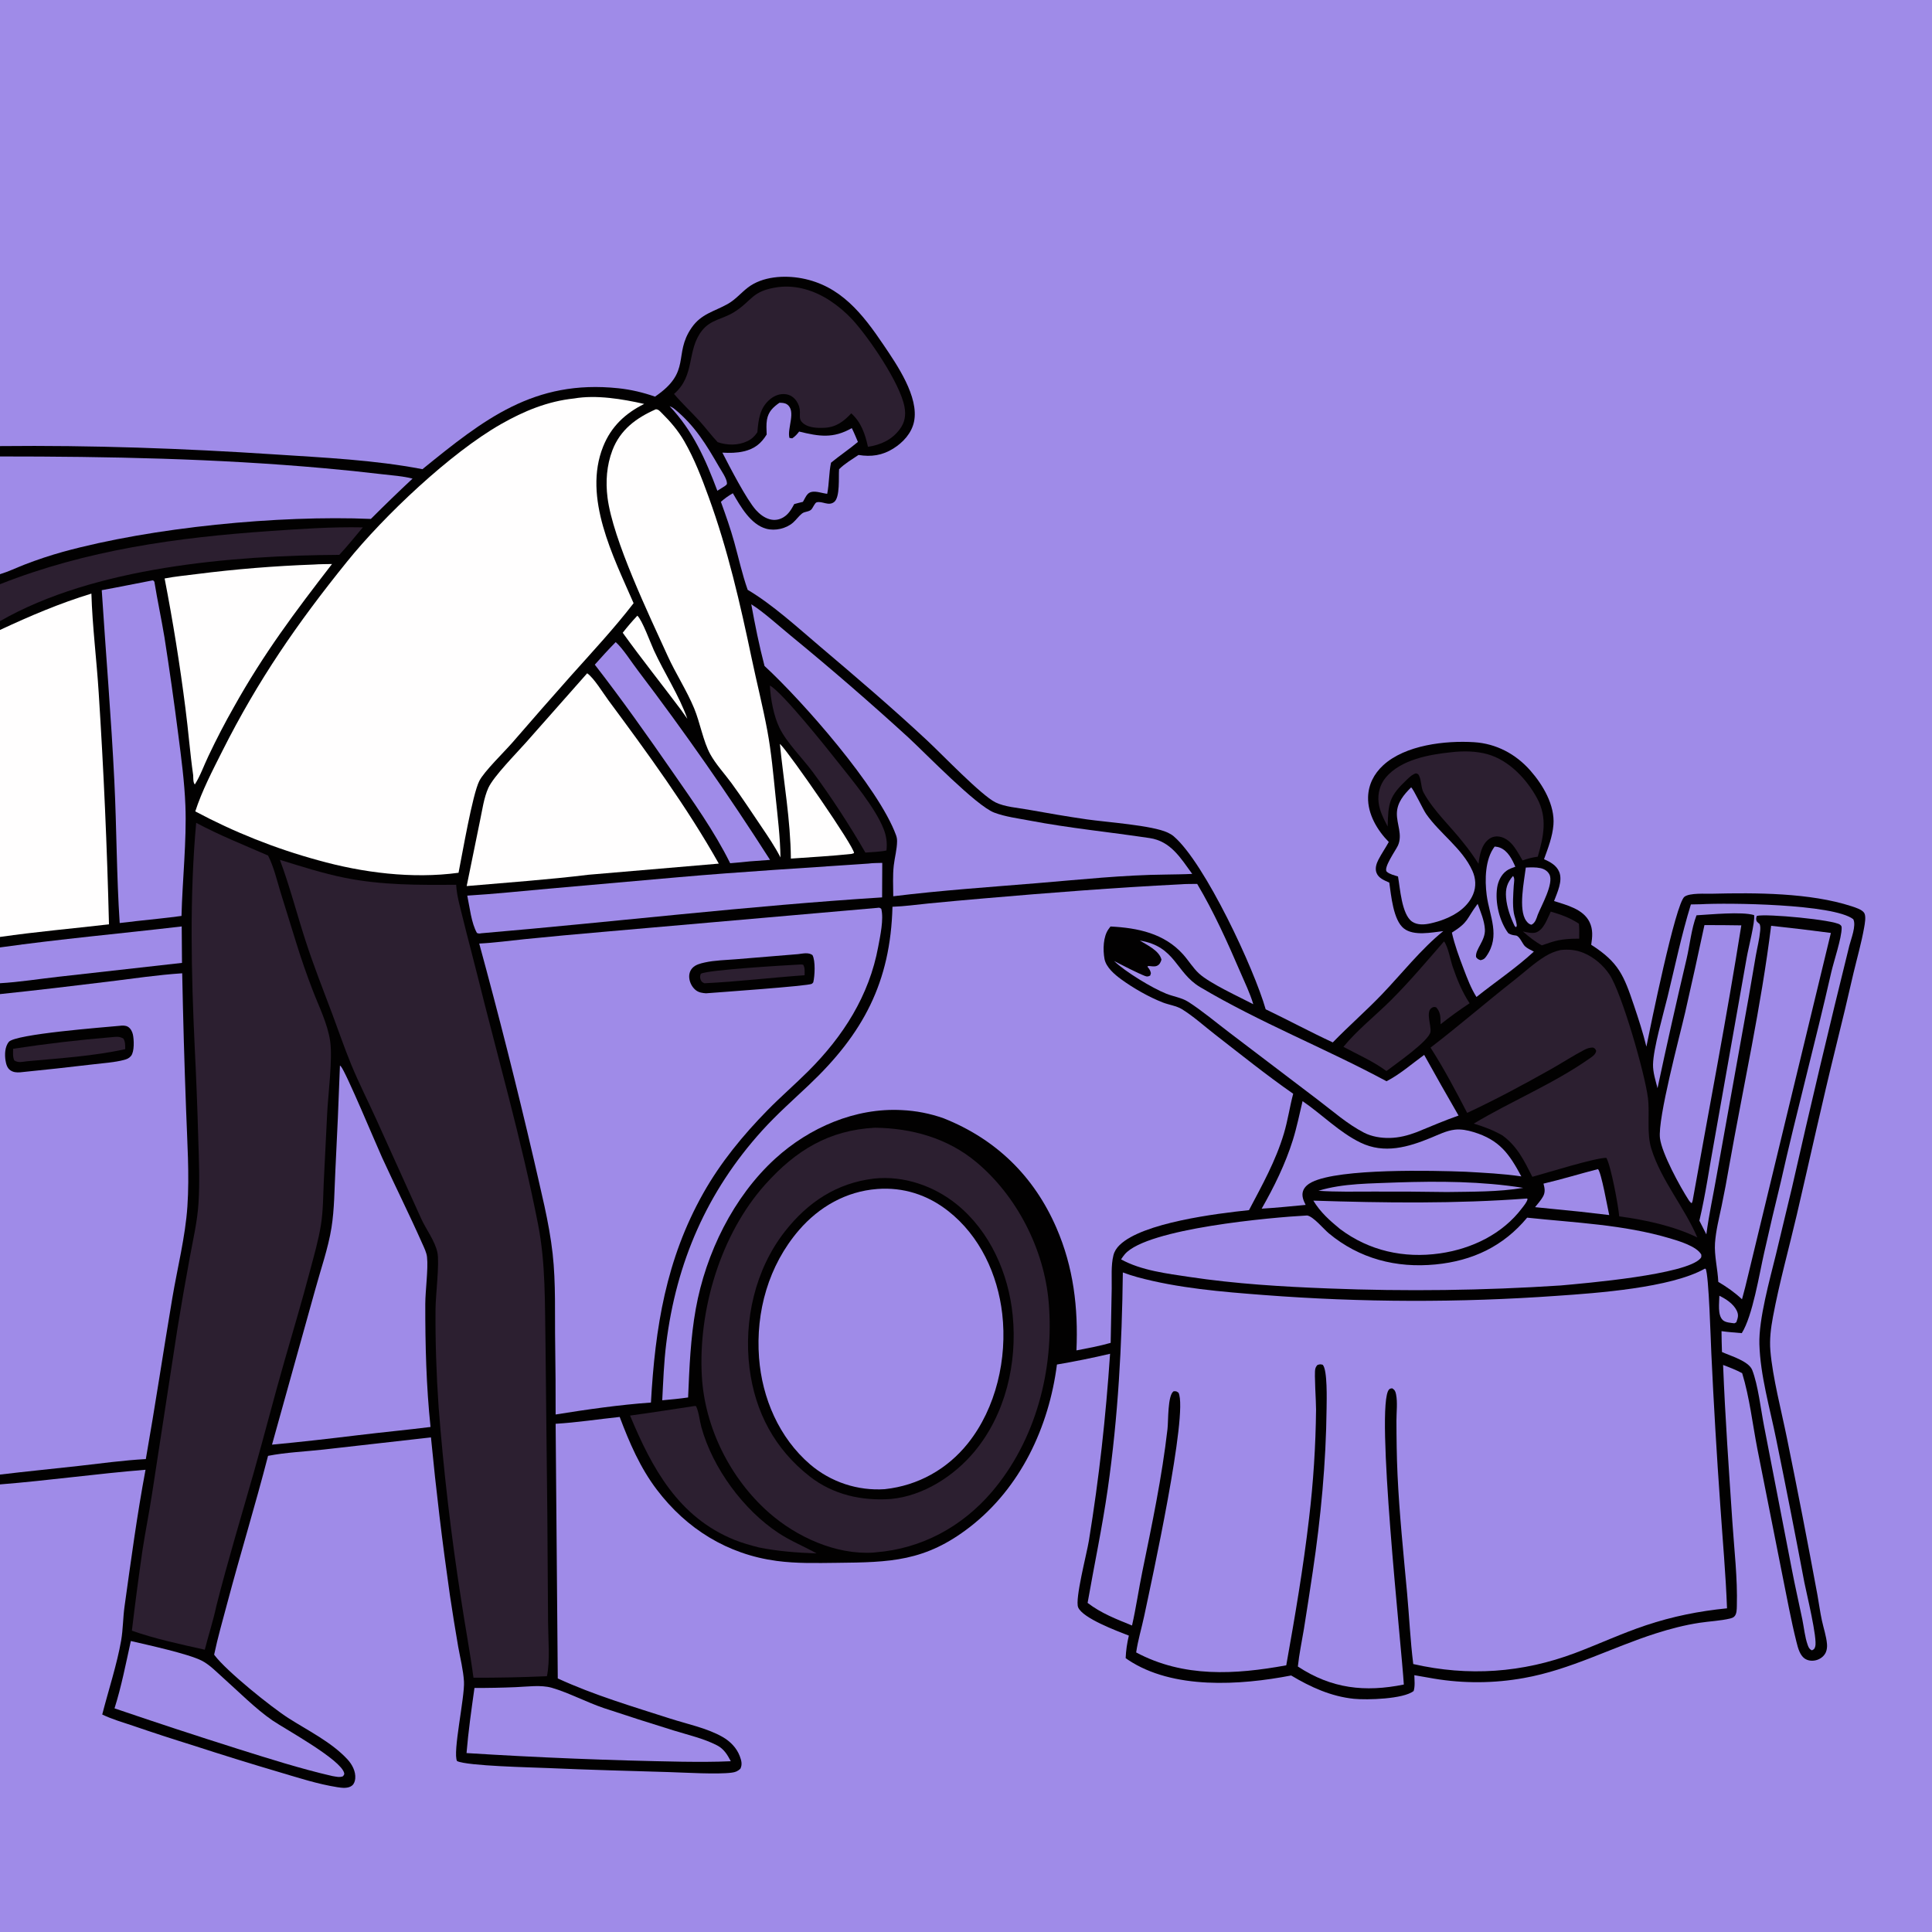 <?xml version="1.0" encoding="utf-8" ?>
<svg xmlns="http://www.w3.org/2000/svg" xmlns:xlink="http://www.w3.org/1999/xlink" width="1024" height="1024">
	<rect width="100%" height="100%" fill="#808080" stroke="none"/>
	<path fill="#9F8BE8" d="M0 0L1024 0L1024 1024L0 1024L0 786.769L0 781.555L0 526.898L0 521.128L0 502.153L0 496.6L0 333.886L0 329.219L0 309.643L0 304.331L0 241.932L0 236.439L0 0Z"/>
	<path fill="#020101" d="M347.172 210.22C366.841 196.882 356.671 188.046 366.54 173.733C371.679 166.28 378.416 165.201 385.731 161.097C389.739 158.849 392.73 155.231 396.331 152.448C404.082 146.459 415.702 145.774 424.985 147.524C445.579 151.405 457.245 166.45 468.321 182.847C475.358 193.265 487.218 210.402 484.44 223.56C483.162 229.608 478.646 234.491 473.534 237.707C467.664 241.401 461.769 242.24 455.028 241.14C451.58 243.489 447.671 245.743 444.73 248.711C444.367 252.766 445.395 263.602 442.062 266.11C439.04 268.385 435.814 265.402 432.808 266.26C431.926 266.511 430.847 269.098 430.171 269.882C428.862 271.4 426.588 270.975 425.052 272.194C423.309 273.577 421.997 275.537 420.315 277.007C416.658 280.2 410.821 281.509 406.149 280.246C397.836 278 392.456 268.369 388.433 261.433C386.074 262.786 384.122 264.162 382.091 265.981C384.655 273.042 387.144 280.103 389.162 287.343C391.508 295.757 393.363 304.389 396.286 312.624C409.495 320.418 422.904 332.731 434.704 342.727C453.975 359.051 473.278 375.535 491.737 392.772C499.576 400.092 520.08 421.541 527.635 425.274C532.482 427.67 539.482 428.16 544.788 429.106C555.185 430.96 565.543 432.779 575.998 434.279C586.71 435.815 610.612 437.404 618.927 441.3C620.052 441.827 621.171 442.466 622.117 443.279C638.683 457.512 664.72 513.509 670.834 534.944C682.746 540.645 694.441 546.963 706.409 552.497C714.926 543.714 724.191 535.673 732.637 526.833C743.122 515.858 753.215 503.021 764.978 493.507C758.754 494.221 749.379 496.238 744.091 492.117C738.427 487.704 737.332 474.492 736.35 467.8C733.728 466.588 730.7 465.54 729.575 462.612C728.686 460.3 729.515 457.718 730.603 455.626C732.268 452.421 734.341 449.431 736.085 446.271C729.981 440.068 724.881 431.507 725.109 422.535C725.278 415.867 728.238 410.123 733.089 405.642C744.798 394.827 766.118 392.433 781.276 393.377C793.035 394.109 803.422 399.649 811.155 408.451C817.807 416.021 824.184 426.782 823.352 437.187C822.85 443.476 820.506 449.503 818.369 455.383C821.646 456.866 824.941 458.575 826.399 462.1C828.384 466.899 825.396 473.021 823.689 477.564C830.399 479.747 839.105 481.789 842.477 488.688C844.408 492.64 844.014 496.546 843.373 500.754C857.948 510.068 860.669 516.974 866.05 532.96C868.464 540.134 870.843 547.39 872.622 554.751C874.654 544.633 888.067 478.63 892.84 475.257C895.774 473.183 903.832 473.776 907.36 473.691C930.466 473.132 959.323 473.132 981.447 480.352C983.349 480.973 986.86 482.066 988.03 483.807C989.192 485.537 988.37 489.725 988.017 491.714C986.59 499.749 984.293 507.768 982.397 515.712Q977.936 535.224 973.103 554.648C965.794 584.219 959.32 613.94 952.402 643.596C948.185 661.672 943.106 679.725 939.702 697.966C938.585 703.95 937.827 709.908 938.342 716.001C939.521 729.973 944.222 747.994 947.067 761.974Q955.595 803.692 963.315 845.567C964.114 850.002 964.69 854.511 965.649 858.909C966.528 862.943 968.001 867.296 968.348 871.393C968.468 872.816 968.316 874.361 967.76 875.687C966.927 877.675 965.047 879.161 963.025 879.809C961.12 880.419 958.91 880.38 957.12 879.426C954.004 877.766 952.966 873.465 952.166 870.275C949.231 858.585 947.101 846.66 944.695 834.85L931.441 767.969C928.874 754.758 927.313 740.624 923.382 727.802C920.111 726.063 916.743 724.764 913.279 723.461C914.367 751.169 916.345 778.996 918.194 806.668C919.174 821.34 920.978 836.543 920.563 851.244C920.514 852.979 920.543 855.532 919.186 856.817C918.612 857.361 917.803 857.658 917.047 857.839C911.851 859.08 906.098 859.311 900.781 860.116C892.922 861.306 885.173 863.334 877.605 865.75C853.988 873.287 832.42 884.979 807.751 889.377Q801.846 890.446 795.871 891.003Q789.895 891.56 783.894 891.601Q777.893 891.641 771.911 891.165Q765.929 890.689 760.01 889.699L749.625 887.886C749.69 890.607 750.075 893.644 749.262 896.262C743.956 900.544 724.565 901.105 717.581 900.398C705.556 899.181 694.593 894.19 684.341 888.041C657.381 893.254 621.594 895.637 597.787 879.671C597.389 879.404 597.006 879.117 596.621 878.833C596.789 874.751 597.361 870.881 598.314 866.906C592.163 864.499 573.844 857.724 571.44 851.916C569.653 847.599 576.029 823.413 577.13 816.623C582.569 783.094 586.069 751.402 588.363 717.531Q574.371 720.817 560.202 723.227C555.958 756.377 540.872 788.566 514.043 809.347C490.35 827.7 471.748 828.045 443.513 828.333C432.813 828.442 422.32 828.749 411.672 827.325C385.611 823.84 363.942 810.395 348.134 789.563C339.278 777.893 333.581 764.63 328.451 751.014C317.207 752.189 305.755 753.971 294.496 754.635L295.63 889.605C314.76 898.422 335.227 904.464 355.25 910.897C364.233 913.783 374.767 915.923 382.988 920.622C386.999 922.915 390.436 926.394 392.087 930.771C392.963 933.095 393.536 935.172 392.409 937.488C390.971 938.803 389.805 939.278 387.864 939.537C380.244 940.554 363.081 939.496 354.37 939.235C333.135 938.601 311.879 938.058 290.656 937.115C282.309 936.744 247.713 936.053 242.253 933.408C239.803 929.052 246.398 899.41 245.915 891.261C245.553 885.156 243.925 878.842 242.854 872.815Q240.491 859.127 238.442 845.389Q232.461 803.735 228.418 761.849L171.277 768.313C161.679 769.376 151.525 769.776 142.071 771.635C135.323 797.766 127.381 823.625 120.447 849.723C118.051 858.742 115.417 867.86 113.5 876.993C113.586 877.111 113.67 877.232 113.758 877.349C120.051 885.729 143.767 904.817 152.873 910.637C163.343 917.328 175.642 923.312 184.151 932.485C186.617 935.143 188.627 938.906 188.283 942.638C188.161 943.959 187.729 945.391 186.704 946.292C184.671 948.08 181.22 947.632 178.773 947.243C168.479 945.608 158.551 942.396 148.582 939.436Q125.191 932.533 101.999 924.987Q86.177 920.079 70.508 914.698C65.095 912.865 59.321 911.23 54.186 908.724C57.379 896.254 62.093 881.852 64.222 869.409C65.231 863.516 65.175 857.396 66.007 851.45C69.39 827.279 72.632 802.997 77.133 779.003C51.375 781.083 25.756 784.706 0 786.769L0 781.555L0 526.898L0 521.128L0 502.153L0 496.6L0 333.886L0 329.219L0 309.643L0 304.331L0 241.932L0 236.439C48.788 235.931 97.041 237.651 145.715 240.851C171.533 242.549 198.469 243.768 223.905 248.675C256.445 222.29 282.976 201.079 327.727 205.781C334.406 206.483 340.838 208.014 347.172 210.22Z"/>
	<path fill="#9F8BE8" d="M0 526.898C19.287 524.871 38.613 522.589 57.864 520.223C70.697 518.645 83.668 516.699 96.569 515.866Q97.278 551.912 98.621 587.94C99.2 604.932 100.482 622.535 99.32 639.506C98.213 655.669 94.013 672.072 91.32 688.062C86.538 716.461 82.283 744.984 77.29 773.339C65.374 773.991 53.415 775.655 41.556 776.991C27.709 778.551 13.832 779.88 0 781.555L0 526.898Z"/>
	<path fill="#020101" d="M63.298 543.714C64.773 543.525 66.457 543.415 67.796 544.207C69.212 545.045 70.089 546.729 70.435 548.285C71.04 551.007 71.304 557.406 69.441 559.673C68.397 560.944 67.199 561.396 65.66 561.801C60.541 563.151 54.726 563.469 49.471 564.114Q30.065 566.423 10.617 568.358C8.785 568.462 7.124 568.367 5.546 567.315C3.811 566.158 3.24 564.036 2.926 562.093C2.424 558.976 2.57 554.831 4.639 552.251C8.006 548.051 55.198 544.496 63.298 543.714Z"/>
	<path fill="#2C1F30" d="M59.385 549.705C61.681 549.493 63.444 549.255 65.438 550.507C66.459 552.246 66.323 554.112 66.374 556.067C49.54 559.794 31.431 560.894 14.25 562.492C11.871 562.797 9.634 563.424 7.558 562.028C6.685 560.111 6.94 557.938 6.956 555.87C24.225 553.232 41.976 551.156 59.385 549.705Z"/>
	<path fill="#FFFEFE" d="M0 333.886C15.842 326.494 31.681 319.732 48.442 314.62C48.965 332.108 51.228 349.757 52.318 367.255Q56.272 428.531 57.76 489.916C38.536 492.137 19.147 493.847 0 496.6L0 333.886Z"/>
	<path fill="#9F8BE8" d="M0 241.932C57.337 241.928 114.568 243.032 171.716 248.162Q187.181 249.527 202.598 251.363C207.902 251.982 213.485 252.327 218.66 253.669Q207.436 264.167 196.573 275.039C147.747 272.988 80.704 279.474 33.404 292.47Q23.051 295.36 13.028 299.24C8.743 300.91 4.378 303.017 0 304.331L0 241.932Z"/>
	<path fill="#2C1F30" d="M0 309.643C45.915 291.523 93.558 284.902 142.558 281.505C158.984 280.366 175.842 279.17 192.303 279.518C188.191 284.375 184.186 289.462 179.817 294.087C123.01 294.407 49.866 300.551 0 329.219L0 309.643Z"/>
	<path fill="#9F8BE8" d="M0 502.153C31.951 497.674 64.256 494.798 96.312 491.028L96.457 510.348L31.049 517.694C20.78 518.83 10.301 520.536 0 521.128L0 502.153Z"/>
	<path fill="#9F8BE8" d="M903.578 672.425L904.029 672.501C905.716 675.353 906.757 711.642 907.035 717.144Q908.93 757.673 911.806 798.145C913.035 816.222 914.685 834.336 915.355 852.441C900.547 853.904 886.531 856.725 872.427 861.424C859.664 865.676 847.483 871.367 834.914 876.108C806.897 886.677 778.22 888.646 749.052 881.975C747.503 869.572 746.922 856.854 745.788 844.387C743.887 823.49 741.69 802.521 740.717 781.554C740.277 772.056 740.168 762.461 740.142 752.952C740.129 748.458 740.815 743.351 739.927 738.965C739.615 737.422 739.221 736.634 737.881 735.82C737.156 735.962 736.762 735.899 736.219 736.466C728.707 744.303 742.963 873.699 744.055 892.84C723.404 897.018 705.707 895.032 687.893 883.287C688.581 876.64 690.009 870.023 691.098 863.426Q693.521 848.27 695.777 833.089C700.043 804.579 702.821 775.385 703.117 746.536C703.162 742.187 703.645 725.985 701.058 723.348C699.744 723.007 699.561 723.063 698.257 723.474C697.671 724.169 697.336 724.653 697.125 725.56C696.509 728.208 697.577 742.943 697.534 747.12Q697.239 776.083 693.811 804.844C690.768 831.056 686.374 856.695 681.741 882.653C654.607 887.604 627.332 889.234 602.194 875.829C603.098 869.462 605.102 862.877 606.441 856.548C610.198 838.786 629.933 748.932 624.648 738.191C623.496 737.36 623.47 737.343 622.053 737.388C618.814 739.518 619.302 752.995 618.796 757.393C615.862 782.928 610.615 807.818 605.464 832.959C603.517 842.465 602.142 852.092 599.998 861.552C591.651 858.148 583.69 855.125 576.451 849.567C579.983 829.408 584.219 809.464 587.131 789.178C592.62 750.936 594.667 713.028 595.129 674.422Q598.888 675.823 602.755 676.893C624.262 682.766 647.629 684.696 669.821 686.384Q689.204 687.872 708.628 688.644Q728.053 689.415 747.493 689.469Q766.933 689.524 786.362 688.86Q805.79 688.196 825.181 686.816C846.207 685.385 885.619 682.588 903.578 672.425Z"/>
	<path fill="#9F8BE8" d="M625.658 468.714C628.577 468.465 631.596 468.549 634.53 468.491C643.293 483.211 650.607 499.434 657.363 515.16C659.763 520.747 662.534 526.421 664.261 532.251C656.839 528.381 641.198 521.22 635.517 515.996C632.302 513.038 629.993 509.131 627.09 505.882C617.088 494.69 603.005 491.79 588.592 491.062Q588.083 491.724 587.59 492.398C584.669 496.426 584.529 503.372 585.399 508.203C586.202 512.661 590.804 516.551 594.338 519.118C600.773 523.793 608.849 528.408 616.257 531.317C619.459 532.574 623.591 533.112 626.474 534.899C632.586 538.687 638.354 543.926 644.055 548.352C657.703 558.945 671.239 569.835 685.417 579.71C683.566 586.69 682.571 593.827 680.494 600.785C676.148 615.35 669.015 628.051 661.991 641.398C644.786 643.212 605.604 648.044 593.416 659.904C591.848 661.429 590.683 663.181 590.144 665.316C588.766 670.777 589.329 677.382 589.226 683.015L588.678 711.746C582.742 713.463 576.592 714.52 570.538 715.744C571.523 693.166 569.006 671.677 559.903 650.727C547.992 623.317 527.807 603.721 500.129 592.714Q497.463 591.768 494.734 591.02Q492.005 590.273 489.228 589.728Q486.452 589.184 483.643 588.846Q480.833 588.507 478.007 588.377C453.359 587.026 428.949 597.635 410.913 614.075C388.713 634.31 374.084 664.251 368.782 693.7C365.986 709.23 365.385 724.957 364.709 740.683C360.149 741.34 355.588 741.774 351.002 742.187C351.516 732.195 351.879 722.127 353.107 712.191C358.431 669.111 374.726 631.519 403.951 599.221C411.702 590.655 420.295 583.071 428.671 575.145C457.534 547.831 471.984 520.623 473.032 480.599C479.348 480.404 485.767 479.482 492.057 478.859Q506.969 477.404 521.898 476.136C556.508 473.146 590.96 470.47 625.658 468.714Z"/>
	<path fill="#2C1F30" d="M463.768 597.713C483.317 597.972 502.276 603.224 517.523 615.984C539.09 634.034 553.439 662.265 555.825 690.206C558.858 725.733 549.007 763.482 525.624 790.817C509.853 809.254 488.371 820.881 464.122 822.765C463.672 822.817 463.222 822.875 462.769 822.902C442.923 824.122 422.112 814.583 407.49 801.686C387.064 783.672 373.54 756.671 371.996 729.443C370.005 694.321 381.909 654.236 405.599 627.783C421.783 609.712 439.321 598.999 463.768 597.713Z"/>
	<path fill="#020101" d="M463.16 624.684C463.2 624.677 463.239 624.667 463.28 624.663C478.97 623.01 495.038 628.535 507.205 638.428C524.769 652.709 534.571 675.015 536.755 697.213C539.241 722.48 532.944 749.564 516.492 769.352C505.652 782.391 489.275 792.927 472.125 794.5C456.688 795.579 441.596 792.237 429.234 782.59C410.658 768.092 400.173 748.384 397.26 725.141C394.101 699.934 400.204 672.853 416.025 652.674C428.173 637.179 443.474 627.029 463.16 624.684Z"/>
	<path fill="#9F8BE8" d="M464.809 630.208C464.842 630.204 464.875 630.197 464.908 630.194C478.802 629.126 491.622 633.279 502.568 641.871C519.389 655.074 528.811 675.482 531.213 696.423C533.914 719.97 527.976 746.259 513.031 764.973C502.047 778.727 486.6 787.353 469.125 789.265C469.065 789.273 469.006 789.285 468.946 789.289Q467.613 789.377 466.278 789.401Q464.943 789.425 463.608 789.384Q462.273 789.344 460.941 789.239Q459.61 789.133 458.285 788.964Q456.96 788.795 455.645 788.562Q454.33 788.329 453.028 788.033Q451.726 787.737 450.439 787.379Q449.153 787.02 447.885 786.6Q446.617 786.179 445.371 785.698Q444.125 785.218 442.904 784.677Q441.683 784.136 440.489 783.538Q439.295 782.939 438.132 782.283Q436.968 781.627 435.838 780.916Q434.707 780.205 433.612 779.44Q432.517 778.676 431.461 777.859Q430.404 777.042 429.388 776.175C412.934 762.033 403.924 741.054 402.31 719.654C400.471 695.261 407.354 670.694 423.474 651.994C434.127 639.636 448.467 631.459 464.809 630.208Z"/>
	<path fill="#FFFEFE" d="M304.303 211.194C316.052 209.164 329.937 211.487 341.437 214.098C331.376 219.088 323.921 226.083 319.68 236.665C308.829 263.734 325.104 295.041 335.82 319.714C325.548 333.031 313.988 345.442 302.781 357.974Q286.997 375.738 271.455 393.714C267.192 398.598 256.562 408.917 254.037 413.925C250.392 421.152 245.05 452.569 243.034 462.587C218.532 465.926 192.149 462.56 168.447 455.909Q160 453.595 151.694 450.815Q143.389 448.034 135.252 444.795Q127.114 441.555 119.17 437.868Q111.226 434.18 103.499 430.056C107.017 419.211 112.671 408.329 117.794 398.152C136.831 360.34 157.511 330.41 184.021 297.579C203.504 273.45 238.706 240.087 265.501 224.814C277.682 217.872 290.271 212.661 304.303 211.194Z"/>
	<path fill="#9F8BE8" d="M464.735 481.212C466.019 481.11 465.998 480.868 467.092 481.686C468.497 487.234 466.521 496.095 465.478 501.758C460.699 527.733 446.886 549.295 428.415 567.724C421.365 574.758 413.795 581.287 406.825 588.398C393.782 601.704 381.949 616.102 372.782 632.367C352.995 667.476 347.223 703.701 345.012 743.383C328.572 744.53 310.784 747.086 294.494 749.715Q294.535 731.132 294.258 712.55C293.993 696.602 294.675 680.315 292.909 664.455C291.029 647.578 286.569 630.793 282.863 614.233Q269.51 556.896 254.002 500.105C261.974 499.732 270.059 498.576 278.011 497.782Q298.644 495.71 319.306 493.941L464.735 481.212Z"/>
	<path fill="#020101" d="M423.041 505.705C425.503 505.411 428.499 504.658 430.624 506.206C432.279 509.267 431.875 517.274 431.048 520.669C430.794 520.928 430.599 521.262 430.286 521.445C428.288 522.615 380.915 525.944 374.24 526.469C372.361 526.343 370.515 526.094 368.955 524.943C366.945 523.46 365.576 520.872 365.326 518.404C365.127 516.438 365.613 514.576 366.958 513.097C368.626 511.265 371.301 510.629 373.627 510.115C378.889 508.953 384.746 508.873 390.115 508.419L423.041 505.705Z"/>
	<path fill="#2C1F30" d="M423.886 511.221C424.603 511.129 425.006 511.208 425.703 511.347C426.716 512.921 426.445 515.076 426.444 516.899C408.779 518.146 391.09 520.306 373.41 521.145C372.467 520.808 371.892 520.464 371.464 519.503C370.921 518.287 370.96 517.317 371.426 516.145C374.534 514.04 417.042 511.579 423.886 511.221Z"/>
	<path fill="#2C1F30" d="M148.347 455.728C159.635 459.228 171.141 462.918 182.728 465.251C202.351 469.203 221.867 469.098 241.777 468.949C242.074 474.603 243.779 480.388 245.114 485.872C247.572 495.97 250.314 506.001 252.814 516.091C263.762 560.271 276.456 604.3 285.194 648.99C289.289 669.935 288.725 691.117 289.125 712.35L290.094 803.203L290.489 860.17C290.534 868.637 291.632 880.428 289.867 888.421Q270.418 889.284 250.95 889.225C249.108 875.429 246.495 861.714 244.433 847.943Q236.439 796.948 232.457 745.484C231.279 728.285 230.691 710.713 230.85 693.475C230.916 686.391 233.023 669.35 231.834 663.828C230.501 657.638 225.906 651.732 223.268 645.971L199.336 593.036C194.946 583.367 190.107 573.871 186.077 564.046C182.481 555.28 179.431 546.274 176.094 537.406C171.26 524.558 166.225 511.795 161.985 498.734C157.332 484.405 153.631 469.857 148.347 455.728Z"/>
	<path fill="#2C1F30" d="M103.986 436.121C116.391 442.744 129.211 447.829 142.072 453.445C145.129 459.461 146.759 466.553 148.721 472.995L157.101 500.002Q161.014 512.639 165.779 524.981C169.054 533.52 173.659 542.667 174.976 551.752C176.361 561.31 173.972 579.351 173.422 589.816L171.621 626.054C171.267 633.671 171.307 641.594 170.112 649.129C168.814 657.323 166.434 665.467 164.319 673.481C160.087 689.518 155.371 705.346 150.79 721.281C145.182 740.784 140.178 760.442 134.639 779.959C127.916 803.653 120.761 827.152 114.714 851.043C113.057 858.848 110.514 866.621 108.538 874.377C95.761 871.516 82.239 868.651 69.903 864.295Q72.431 843.03 75.491 821.835C77.011 811.944 78.997 802.132 80.516 792.247L94.027 704.321Q97.117 685.293 100.62 666.337C102.357 656.909 104.587 647.42 105.203 637.841C105.954 626.154 105.422 614.293 105.06 602.596Q104.402 579.004 103.222 555.433C101.381 516.505 100.421 474.941 103.986 436.121Z"/>
	<path fill="#2C1F30" d="M827.201 503.517C831.405 503.096 835.28 503.421 839.226 505.026C844.75 507.273 849.721 511.543 853.033 516.478C859.506 526.123 871.863 569.055 873.436 581.916C874.515 590.74 872.625 600.52 875.28 608.977C880.551 625.768 892.726 639.807 899.623 655.883C886.934 649.74 872.155 646.58 858.221 644.697C857.779 639.231 853.84 617.854 851.39 613.665C845.292 613.686 820.025 621.615 812.175 623.736C807.819 615.175 804.281 607.642 796.32 601.799C791.385 598.996 786.562 597.167 781.133 595.532C801.065 583.578 823.058 574.597 842.171 561.253C843.783 560.128 845.658 559.071 846.025 556.988C845.457 555.796 845.494 555.764 844.307 555.212C842.541 555.237 841.264 555.638 839.693 556.458C833.637 559.619 827.813 563.44 821.849 566.797C807.271 575.003 792.786 582.777 777.636 589.858C771.506 578.063 765.392 566.473 758.217 555.261C773.308 543.704 787.673 531.202 802.637 519.469C808.021 515.248 813.161 510.409 819.007 506.842C821.632 505.241 824.196 504.214 827.201 503.517Z"/>
	<path fill="#9F8BE8" d="M180.18 564.77C180.328 564.89 180.489 564.993 180.622 565.128C183.149 567.69 199.648 607.27 202.515 613.524C209.509 628.781 217.034 643.807 223.834 659.153C224.831 661.404 226.056 663.779 226.332 666.253C227.038 672.576 225.423 683.99 225.409 691.177C225.368 712.878 225.925 734.731 228.19 756.323C215.393 757.917 202.557 759.131 189.757 760.683C174.626 762.522 159.345 764.28 144.172 765.7L167.024 683.689C169.961 672.859 173.934 661.717 175.698 650.662C177.271 640.808 177.242 630.23 177.762 620.249Q179.175 592.518 180.18 564.77Z"/>
	<path fill="#FFFEFE" d="M347.597 216.932C348.99 216.944 349.682 217.87 350.648 218.822C355.297 223.405 359.395 228.182 362.668 233.852C368.054 243.184 371.933 253.348 375.606 263.445C385.779 291.41 392.284 319.831 398.389 348.89C401.083 361.711 404.31 374.407 406.707 387.293C408.844 398.787 409.857 410.36 411.052 421.977C412.165 432.793 413.511 443.595 413.673 454.476C410.778 448.791 407.19 443.545 403.635 438.262C398.38 430.509 393.231 422.626 387.699 415.07C384.052 410.088 379.445 405.164 376.469 399.774C372.715 392.975 371.03 382.93 367.916 375.432C363.909 365.782 358.143 357.054 353.833 347.561C344.142 326.221 324.842 286.123 322.002 263.764C320.926 255.295 321.532 246.654 324.596 238.638C328.765 227.728 337.232 221.509 347.597 216.932Z"/>
	<path fill="#9F8BE8" d="M398.191 320.296C404.378 324.045 413.193 332.09 419.141 336.943Q451.028 363.089 481.474 390.9C490.921 399.64 517.432 427.1 526.97 430.701C532.833 432.915 539.526 433.743 545.676 434.915C566.82 438.945 588.093 441.01 609.348 444.198C620.53 445.876 625.71 454.717 631.896 463.183C627.281 463.426 622.64 463.436 618.019 463.531C595.374 463.743 572.509 466.211 549.959 468.072C524.497 470.174 498.798 471.916 473.444 475.041C473.429 469.693 473.106 464.072 473.71 458.761C474.19 454.537 475.437 450.14 475.468 445.904C475.477 444.715 475.317 443.761 474.91 442.646C465.67 417.356 425.365 371.566 405.213 352.981C402.408 342.313 400.169 331.151 398.191 320.296Z"/>
	<path fill="#FFFEFE" d="M311.213 356.856C314.767 359.289 319.708 367.439 322.465 371.161C342.825 398.637 364.25 427.926 380.977 457.739L311.88 463.64C290.538 466.249 268.784 467.768 247.349 469.639L254.408 435.024C255.605 429.434 256.455 422.837 258.829 417.607C261.619 411.46 273.847 399.132 278.824 393.489L311.213 356.856Z"/>
	<path fill="#9F8BE8" d="M692.813 644.227C696.124 644.756 701.518 651.385 704.341 653.725C720.535 667.152 740.019 672.215 760.878 670.183C780.468 668.275 796.808 660.579 809.42 645.386C834.888 648.099 860.371 649.012 885.147 656.36C889.751 657.725 899.319 660.549 901.721 664.968C901.726 665.918 901.936 666.202 901.285 666.962C893.876 675.627 840.099 680.152 827.122 681.328Q796.445 683.333 765.705 683.73Q734.965 684.127 704.247 682.914C679.452 681.962 654.957 680.491 630.39 676.803C618.486 675.016 604.821 673.377 594.191 667.491C594.826 666.545 595.47 665.579 596.219 664.719C608.068 651.109 673.883 645.223 692.813 644.227Z"/>
	<path fill="#2C1F30" d="M412.632 152.147C422.216 150.968 431.849 154.069 439.812 159.285Q443.086 161.431 446.078 163.955Q449.07 166.479 451.737 169.344C460.598 178.996 477.06 203.109 479.389 215.594C480.219 220.049 479.623 223.84 476.881 227.52C472.668 233.174 466.787 235.787 460.029 236.82C458.526 229.994 456.461 223.866 451.204 219.075C447.05 223.482 443.105 226.475 436.788 226.752C432.884 226.923 427.523 226.739 424.795 223.45C423.624 222.038 423.989 220.111 423.981 218.375C423.947 216.194 423.352 214.3 422.109 212.496C420.799 210.596 418.884 209.294 416.587 208.955C413.601 208.514 410.641 209.59 408.329 211.459C402.654 216.047 401.999 222.372 401.416 229.105C399.906 231.301 398.505 232.681 396.08 233.842C391.181 236.187 385.454 236.071 380.394 234.355C377.018 230.828 374.102 226.812 370.804 223.191C366.353 218.305 361.536 213.855 357.252 208.796C368.625 198.997 363.843 185.747 372.036 175.271C376.671 169.346 383.021 169.193 388.974 165.508C398.863 159.385 398.221 154.092 412.632 152.147Z"/>
	<path fill="#9F8BE8" d="M80.73 307.642C81.448 307.638 81.031 307.549 81.827 308.306C83.408 318.161 85.534 327.908 87.163 337.753Q91.189 363.521 94.492 389.391C96.1 401.852 97.775 414.411 98.265 426.973C98.986 445.461 96.665 466.64 96.2 485.464C88.298 486.561 80.31 487.289 72.381 488.184C69.413 488.593 66.419 488.882 63.442 489.223C61.782 464.242 61.837 439.127 60.613 414.113C58.958 380.29 56.104 346.589 53.925 312.81C62.874 311.198 71.794 309.337 80.73 307.642Z"/>
	<path fill="#9F8BE8" d="M938.737 490.699Q954.597 492.366 970.404 494.478L926.575 675.756Q925.079 682.238 923.294 688.646C919.393 684.981 915.325 682.152 910.725 679.419C910.439 672.745 908.543 665.439 908.986 658.911C909.433 652.303 911.144 645.664 912.492 639.189Q914.684 628.696 916.479 618.128C923.997 575.751 933.435 533.414 938.737 490.699Z"/>
	<path fill="#FFFEFE" d="M166.315 299.218C169.508 298.972 172.778 299.02 175.982 298.937C156.391 324.275 139.736 346.474 124.046 374.589Q116.767 387.389 110.476 400.702C108.115 405.603 106.184 411.24 103.254 415.788C102.303 414.697 102.477 412.393 102.398 410.959C100.716 399.16 99.829 387.176 98.275 375.339Q93.888 340.79 87.252 306.602C92.811 305.518 98.62 305.001 104.246 304.266Q135.166 300.335 166.315 299.218Z"/>
	<path fill="#9F8BE8" d="M460.333 457.709C462.676 457.367 465.241 457.454 467.618 457.346Q467.628 466.492 467.533 475.638C396.536 480.121 325.92 488.608 255.073 494.655C254.015 494.845 253.862 494.872 252.793 494.501C249.777 489.18 248.941 480.699 247.659 474.701C262.049 473.83 276.369 472.313 290.727 471.027L359.25 464.97C392.872 462.006 426.656 460.038 460.333 457.709Z"/>
	<path fill="#9F8BE8" d="M901.378 479.271C915.835 478.442 971.823 479.083 982.266 487.197C983.982 490.482 981.089 497.688 980.192 501.19Q964.338 565.159 949.791 629.438L941.28 664.903C938.009 678.253 932.12 699.144 932.512 712.482C932.998 729.076 938.075 746.306 941.367 762.583Q949.155 800.613 956.356 838.759C957.43 844.222 963.408 868.65 962.101 872.724C961.678 874.041 961.479 874.168 960.326 874.726C959.037 874.085 958.63 873.293 958.15 871.968C956.603 867.701 956.188 862.793 955.273 858.345C953.455 849.507 951.417 840.736 949.723 831.864L934.993 755.871C933.278 747.134 931.846 734.164 928.715 726.146C926.85 721.372 917.127 718.624 912.685 716.602C912.507 712.925 912.513 709.224 912.44 705.543C915.998 706.043 919.602 706.284 923.181 706.592C928.966 697.427 932.488 675.114 935.1 663.722Q939.305 645.005 943.878 626.374C952.209 589.278 962.168 552.522 970.581 515.441C971.919 509.544 976.161 497.08 976.117 491.8C976.11 490.953 975.947 490.623 975.237 490.085C971.866 487.53 936.161 484.161 931.165 485.444C931.029 485.832 930.832 486.324 930.816 486.734C930.75 488.485 931.48 488.759 932.655 489.758C933.115 491.031 933.039 492.116 932.922 493.439C932.541 497.728 931.403 502.125 930.643 506.369L926.837 528.56L909.866 623.064C908.056 633.501 905.789 643.723 904.398 654.24Q902.526 650.634 900.71 647C904.002 633.051 905.99 618.713 908.605 604.622L925.827 507.358C926.591 502.853 930.325 488.506 929.712 485.02C923.18 483.051 906.556 484.711 899.188 485.127C896.44 492.286 895.679 500.759 893.912 508.281Q885.842 542.432 878.523 576.752C877.505 572.764 876.051 568.332 876.139 564.172C876.319 555.593 881.575 537.649 883.831 528.388C887.817 512.024 891.228 495.474 896.205 479.37L901.378 479.271Z"/>
	<path fill="#9F8BE8" d="M604.134 498.521C623.131 501.578 623.056 515.435 636.114 523.198C667.773 542.02 702.475 555.634 734.89 573.081C741.982 569.446 748.392 563.785 754.844 559.111Q763.812 575.27 773.064 591.268C765.553 593.898 758.208 597.066 750.842 600.075C746.201 601.834 741.549 603.036 736.56 603.134C731.972 603.224 727.054 602.447 722.944 600.335C714.197 595.842 706.196 588.738 698.333 582.799L651.855 547.488C644.625 542.021 637.406 535.88 629.806 531C626.397 528.811 621.948 528.196 618.187 526.7C610.576 523.671 596.31 514.976 590.47 509.344C594.527 511.445 602.9 515.738 606.818 517.267C608.016 517.735 608.525 517.624 609.633 517.065L610 515.84C609.733 514.458 609.289 513.779 608.439 512.71C608.342 512.588 608.242 512.468 608.144 512.347L608.667 511.977C609.966 512.086 611.844 512.438 613.074 511.961C614.567 511.383 615.212 510.034 615.599 508.626C614.448 503.859 608.062 500.932 604.134 498.521Z"/>
	<path fill="#9F8BE8" d="M273.422 894.222C279.432 893.995 286.719 892.898 292.522 894.577C301.219 897.094 311.035 902.263 320.052 905.321Q338.468 911.446 357.011 917.174C364.537 919.512 373.055 921.449 380.064 925.083C383.697 926.967 385.507 930.009 387.343 933.49C378.772 933.898 370.143 933.84 361.564 933.746Q304.366 932.756 247.272 929.162C248.219 917.658 249.874 906.086 251.481 894.653Q262.456 894.688 273.422 894.222Z"/>
	<path fill="#9F8BE8" d="M69.347 869.773C78.392 871.879 99.554 876.492 106.774 880.11C110.954 882.205 114.513 885.942 117.988 889.035C126.107 896.263 135.627 905.869 144.427 911.875C151.205 916.502 180.765 932.604 182.425 939.779C182.603 940.547 182.2 940.816 181.816 941.434C180.01 942.255 177.788 941.585 175.891 941.286C159.041 937.38 142.405 932.079 125.911 926.894Q93.182 916.553 60.699 905.462C64.349 893.942 66.742 881.578 69.347 869.773Z"/>
	<path fill="#9F8BE8" d="M903.393 490.317Q913.164 490.3 922.933 490.462C915.184 539.263 905.812 587.748 897.131 636.386C897.051 636.891 896.825 637.295 896.614 637.757C895.944 637.293 895.577 636.884 895.131 636.198C890.448 628.994 880.798 611.283 879.82 603.272C878.542 592.802 890.162 549.673 893.19 536.511Q898.46 513.451 903.393 490.317Z"/>
	<path fill="#2C1F30" d="M769.266 398.696C775.463 397.959 782.415 398.057 788.442 399.756C799.833 402.968 809.176 412.934 814.673 423.076C820.284 433.429 818.157 443.331 815.048 454.06C812.187 454.445 809.705 455.076 806.988 456.05C805.673 453.733 804.319 451.394 802.788 449.211C800.841 446.436 797.984 443.858 794.505 443.4C792.493 443.134 790.652 443.591 789.041 444.834C785.17 447.821 784.232 453.271 783.639 457.814C781.143 453.994 778.6 450.293 775.691 446.774C768.92 438.067 759.951 429.928 754.589 420.206C753.124 417.55 753.458 413.958 752.183 411.215C751.698 410.17 751.487 410.19 750.461 409.879C748.634 410.442 747.27 411.707 745.907 412.995C736.317 422.064 735.79 425.346 735.501 438.081C733.401 433.988 731.264 430.052 730.694 425.408C730.105 420.616 731.411 415.736 734.542 412.032C742.565 402.542 757.669 399.888 769.266 398.696Z"/>
	<path fill="#9F8BE8" d="M690.388 583.633C700.632 590.601 709.926 600.214 721.122 605.62C733.712 611.7 746.272 608.057 758.44 603.046C762.473 601.385 766.69 599.253 771.062 598.748C774.395 598.363 777.831 599.047 781.015 600.017C794.787 604.211 799.856 611.452 806.344 623.519C796.587 622.07 786.643 621.616 776.801 621.046C759.631 620.395 710.191 619.167 695.356 626.535C693.29 627.562 691.301 629.12 690.596 631.411C689.813 633.955 690.907 636.384 692.015 638.628C684.257 639.345 676.491 640.158 668.712 640.618C675.27 629.14 681.289 616.895 685.235 604.251C687.335 597.521 688.755 590.492 690.388 583.633Z"/>
	<path fill="#2C1F30" d="M368.297 745.194L368.943 745.321C370.458 748.534 370.777 752.91 371.734 756.387C377.699 778.075 393.981 800.217 412.639 812.536C419.072 816.783 426.13 819.598 432.822 823.335C422.397 822.958 412.386 822.242 402.145 820.159C397.75 819.019 393.419 817.844 389.203 816.132C359.533 804.082 345.553 778.151 333.943 750.287C345.426 748.752 356.84 746.891 368.297 745.194Z"/>
	<path fill="#9F8BE8" d="M809.313 635.235L809.65 635.541C809.225 637.262 807.841 638.824 806.791 640.224C796.379 654.096 780.054 661.925 763.118 664.338C744.087 667.05 725.633 662.959 710.255 651.405C704.697 646.845 699.863 642.541 696.097 636.363C733.73 637.58 771.742 638.069 809.313 635.235Z"/>
	<path fill="#9F8BE8" d="M326.339 340.328C330.194 343.72 334.919 351.277 338.217 355.537Q375.21 404.231 408.142 455.758L397.398 456.548C393.95 456.966 390.461 457.206 387.001 457.525C378.666 440.646 367.252 424.699 356.54 409.251C343.146 389.934 329.676 370.855 315.254 352.282C318.874 348.214 322.508 344.202 326.339 340.328Z"/>
	<path fill="#9F8BE8" d="M413.115 213.473C414.509 213.505 415.913 213.507 417.127 214.325C422.188 217.732 417.047 227.233 418.427 232.116L419.906 232.326C421.462 231.27 422.416 230.223 423.56 228.738C434.098 231.303 441.507 232.584 451.473 226.911C452.671 229.297 453.674 231.771 454.712 234.23C450.101 238.098 445.105 241.422 440.461 245.236C439.304 250.644 439.524 256.26 438.437 261.73C435.938 261.478 432.472 260.132 430.044 260.757C428.415 261.176 427.558 262.334 426.82 263.723C426.414 264.486 425.988 265.235 425.567 265.991C424.024 266.337 422.501 266.75 420.973 267.158C419.462 269.903 418.046 272.459 415.279 274.152C413.012 275.538 410.422 275.935 407.86 275.194C405.038 274.379 402.639 272.508 400.693 270.357C395.657 264.787 386.578 247.126 382.881 239.914C386.761 240.119 390.449 240.11 394.256 239.219C399.863 237.907 403.369 235.15 406.352 230.309C406.274 227.74 406.057 224.946 406.516 222.407C407.284 218.166 409.706 215.861 413.115 213.473Z"/>
	<path fill="#9F8BE8" d="M747.934 417.327C749.194 418.247 754.208 429.013 755.887 431.422C763.171 441.873 775.069 449.683 780.393 461.52C782.2 465.539 782.49 469.886 780.785 473.996C778.054 480.578 771.884 484.732 765.508 487.213C763.226 488.136 760.705 488.842 758.306 489.39C755.12 490.118 751.277 490.436 748.434 488.484C742.923 484.699 742.067 470.661 740.974 464.552C739.118 463.947 736.516 463.363 735.064 462.054C732.949 460.148 739.886 450.522 740.948 448.129C743.489 442.407 740.258 436.834 740.376 431.064C740.491 425.371 744.1 421.119 747.934 417.327Z"/>
	<path fill="#2C1F30" d="M765.378 498.952C767.562 501.886 768.72 508.761 769.96 512.394C772.207 518.973 775.036 525.939 778.914 531.733C773.669 535.23 768.463 538.959 763.536 542.89C763.531 542.707 763.522 542.523 763.521 542.34C763.5 539.101 763.54 536.43 761.184 533.881C760.057 533.624 759.565 533.612 758.559 534.405C755.708 536.652 758.649 543.573 758.184 546.869C757.5 551.721 739.265 564.254 734.839 567.687C728.055 562.613 719.527 558.868 712.049 554.853C718.996 546.257 729.188 538.142 737.136 530.232C747.03 520.387 756.199 509.475 765.378 498.952Z"/>
	<path fill="#2C1F30" d="M408.056 363.348C414.737 366.978 438.442 396.76 444.018 403.814C451.555 413.35 463.89 428.079 468.311 439.311C469.804 443.103 470.311 446.738 469.838 450.775C466.238 451.541 462.35 451.562 458.677 451.881C450.578 437.812 440.454 422.242 430.778 409.182C425.414 401.943 417.005 393.694 413.15 385.777C410.064 379.437 408.404 370.388 408.056 363.348Z"/>
	<path fill="#9F8BE8" d="M792.205 448.686C793.137 448.774 794.11 448.927 794.988 449.269C799.212 450.916 801.459 455.482 803.149 459.376C801.57 459.961 799.894 460.514 798.517 461.505C795.7 463.534 794.039 467.044 793.526 470.407C792.324 478.293 794.694 488.237 799.425 494.617C800.804 495.471 801.855 495.649 803.461 495.848C805.441 496.093 806.822 500.139 808.271 501.536C809.487 502.71 811.489 503.573 812.978 504.375C803.558 513.08 792.612 520.413 782.556 528.422C779.626 523.792 777.694 518.602 775.75 513.504C773.355 507.203 771.01 500.909 769.531 494.319C778.55 488.634 777.213 487.029 782.832 479.542L783.191 479.072C784.759 483.311 786.755 487.983 787.021 492.533C787.38 498.656 781.747 503.166 782.35 507.289C783.202 508.383 783.424 508.442 784.74 508.929C786.305 508.55 786.839 508.208 787.777 506.868C795.425 495.945 789.452 485.757 787.971 474.382C786.928 466.368 787.1 455.334 792.205 448.686Z"/>
	<path fill="#FFFEFE" d="M413.354 394.292C413.561 394.498 413.771 394.701 413.976 394.909C418.734 399.739 452.734 448.629 452.666 452.176L451.38 452.582C440.692 453.737 429.904 454.297 419.182 455.072C418.98 434.528 415.39 414.643 413.354 394.292Z"/>
	<path fill="#9F8BE8" d="M846.948 619.645C848.731 621.257 852.017 640.089 852.915 644.005Q837.543 642.102 822.12 640.676L813.614 639.821C815.043 638.027 816.76 636.145 817.863 634.138C819.141 631.812 818.722 629.792 818.085 627.343C827.766 625.08 837.318 622.142 846.948 619.645Z"/>
	<path fill="#9F8BE8" d="M740.353 626.722C762.6 625.986 785.317 626.094 807.34 629.59C794.18 631.811 780.255 631.581 766.932 631.801Q747.544 631.494 728.153 631.559C718.392 631.567 708.533 631.805 698.795 631.142C711.87 627.09 726.74 627.33 740.353 626.722Z"/>
	<path fill="#FFFEFE" d="M337.805 326.328C340.272 328.412 344.784 340.761 346.528 344.577C352.023 356.599 359.981 368.629 364.314 380.985L360.931 376.22C350.702 362.569 340.003 349.215 330.055 335.366C332.528 332.224 335.062 329.238 337.805 326.328Z"/>
	<path fill="#9F8BE8" d="M808.711 459.828C811.21 459.719 813.988 459.587 816.44 460.118C818.451 460.554 820.248 461.602 821.218 463.47C823.702 468.254 816.839 480.21 815.025 484.864C814.307 486.932 813.784 489.064 811.734 490.113C810.474 489.916 809.646 489.041 808.918 488.043C804.584 482.107 807.896 466.722 808.711 459.828Z"/>
	<path fill="#2C1F30" d="M821.947 483.175C827.345 484.736 832.173 486.464 836.864 489.588C837.11 492.226 837.031 494.865 837.003 497.511C831.941 497.503 827.237 497.788 822.381 499.309L817.203 501.053C813.516 499.075 810.312 496.449 807.164 493.72C809.224 494.076 812.029 494.906 814.056 494.232C818.296 492.823 820.125 486.836 821.947 483.175Z"/>
	<path fill="#9F8BE8" d="M354.924 215.31C355.943 215.691 356.737 216.146 357.576 216.837C368.376 225.728 374.271 235.572 381.148 247.468C382.392 249.621 385.251 253.634 385.312 256.167C385.331 256.913 384.756 257.124 384.248 257.58L380.21 260.113C374.007 243.578 367.245 228.323 354.924 215.31Z"/>
	<path fill="#9F8BE8" d="M911.292 686.771C914.751 688.443 918.707 691.029 920.455 694.56C921.669 697.012 921.142 698.376 920.287 700.841L919.251 701.384C917.382 701.112 914.619 701.031 913.172 699.715C910.203 697.017 911.287 690.418 911.292 686.771Z"/>
	<path fill="#9F8BE8" d="M801.906 464.302C803.045 465.345 802.396 468.004 802.315 469.44C802.051 474.055 801.584 479.44 802.384 484.011C802.703 485.836 803.475 487.56 803.757 489.382C803.895 490.273 804.12 490.708 803.543 491.455L802.796 490.824C800.545 486.123 798.682 480.964 798.247 475.736C797.853 471.013 798.834 467.86 801.906 464.302Z"/>
</svg>
